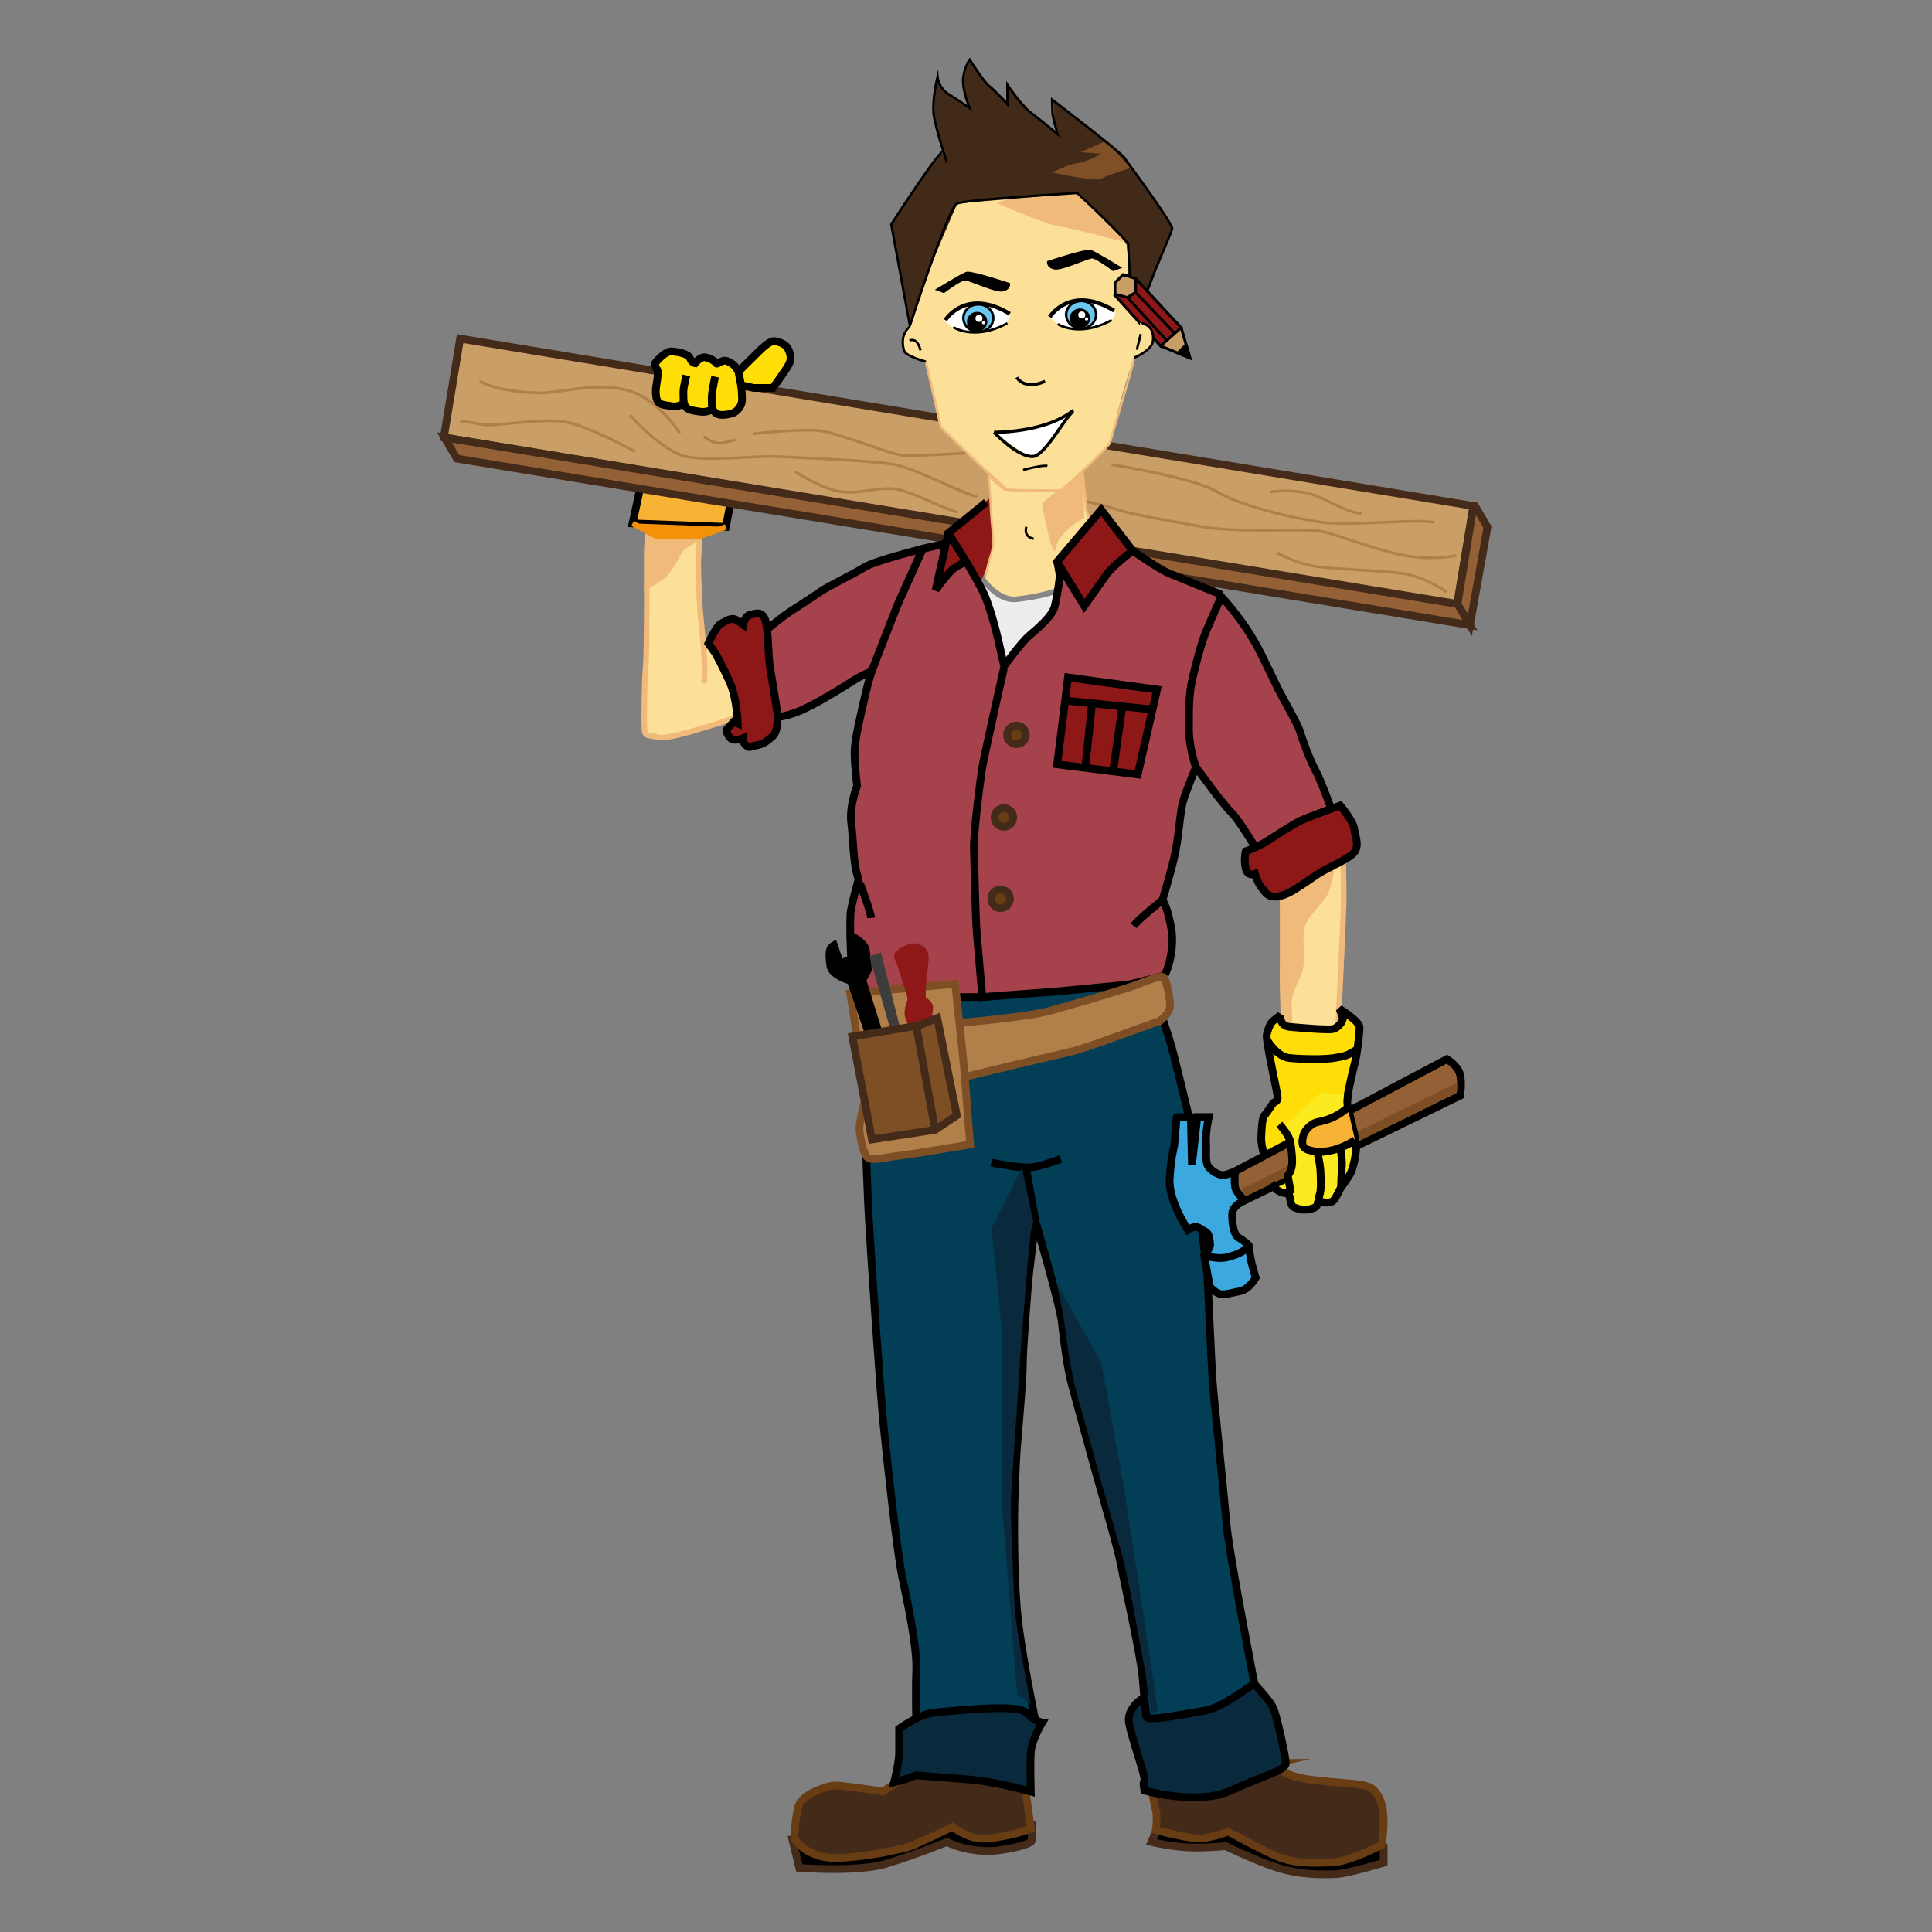 <?xml version="1.0" encoding="utf-8"?>
<!-- Generator: Adobe Illustrator 16.0.0, SVG Export Plug-In . SVG Version: 6.00 Build 0)  -->
<!DOCTYPE svg PUBLIC "-//W3C//DTD SVG 1.1//EN" "http://www.w3.org/Graphics/SVG/1.1/DTD/svg11.dtd">
<svg version="1.1" id="Calque_1" xmlns="http://www.w3.org/2000/svg" xmlns:xlink="http://www.w3.org/1999/xlink" x="0px" y="0px"
	 width="250px" height="250px" viewBox="0 0 250 250" enable-background="new 0 0 250 250" xml:space="preserve">
<rect x="0" y="0" width="250" height="250" fill="#808080" stroke="none"/>
<g>
	<g id="brett">
		<path fill="#FCE097" stroke="#EFBA7A" stroke-width="0.719" stroke-miterlimit="10" d="M96.139,92.545
			c0,0-9.455,3.256-10.855,2.885s-1.813,0-1.895-1.111c-0.082-1.115,0-6.291,0.164-8.131c0.164-1.842,0.164-12.637,0.123-13.832
			s0.371-6.881,0.371-6.881l6.758,0.453c0,0-0.453,5.975-0.453,7.006c0,1.029,0.164,5.645,0.33,7.004s0.371,3.955,0.371,3.955
			l2.266-1.277L96.139,92.545z"/>
		<path fill="none" stroke="#EFBA7A" stroke-width="0.719" stroke-miterlimit="10" d="M91.053,83.893c0,0,0.287,3.359,0,4.523"/>
		<path fill="#EFBA7A" stroke="#EFBA7A" stroke-width="0.719" stroke-miterlimit="10" d="M90.537,69.637
			c0,0-2.123,0.719-2.699,1.842c-0.578,1.125-1.4,2.566-2.184,3.143c-0.783,0.578-1.955,1.236-1.955,1.236l0.242-8.859l3.814-0.74
			l3.018,0.088L90.537,69.637z"/>
		<polygon fill="#F9B334" stroke="#000000" stroke-miterlimit="10" points="82.732,63.652 81.854,67.723 93.924,68.178 
			94.666,64.395 82.867,63.174 		"/>
		
			<rect x="57.688" y="54.56" transform="matrix(-0.987 -0.163 0.163 -0.987 236.583 141.511)" fill="#CA9E67" stroke="#442A19" stroke-miterlimit="10" width="132.834" height="12.955"/>
		<polyline fill="#946137" stroke="#442A19" stroke-miterlimit="10" points="190.582,65.982 188.602,78.154 57.52,56.617 
			59.121,59.348 190.205,80.885 188.602,78.154 190.205,80.885 192.48,68.211 190.879,65.48 		"/>
		<path fill="none" stroke="#B1804A" stroke-width="0.359" stroke-miterlimit="10" d="M81.5,53.689c0,0,4.199,4.771,7.316,5.396
			c3.119,0.627,8.727-0.135,11.795,0c3.068,0.139,12.309,0.516,15.135,1.033c2.828,0.518,9.367,4.051,10.691,4.105"/>
		<path fill="none" stroke="#B1804A" stroke-width="0.359" stroke-miterlimit="10" d="M87.969,56.059c0,0-2.936-4.719-7.121-5.643
			s-8.318,0.469-11.088,0.424c-2.775-0.041-6.361-0.586-7.666-1.564"/>
		<path fill="#CA9E67" stroke="#B1804A" stroke-width="0.359" stroke-miterlimit="10" d="M82.205,58.463
			c0,0-6.359-3.551-9.457-3.922c-3.1-0.375-8.916,0.68-10.328,0.398c-1.414-0.283-2.883-0.48-2.883-0.48"/>
		<path fill="#CA9E67" stroke="#B1804A" stroke-width="0.359" stroke-miterlimit="10" d="M97.48,56.143
			c0,0,6.523-0.779,9.025-0.344s8.852,3.055,10.459,3.158c1.609,0.104,10.799-0.494,10.799-0.494"/>
		<path fill="#CA9E67" stroke="#B1804A" stroke-width="0.359" stroke-miterlimit="10" d="M91.053,56.461
			c0,0,1.318,1.125,2.459,0.857c1.143-0.27,1.633-0.408,1.633-0.408"/>
		<path fill="#CA9E67" stroke="#B1804A" stroke-width="0.359" stroke-miterlimit="10" d="M143.852,60.119
			c0,0,10.764,1.73,13.645,3.516s9.895,3.471,13.645,3.959c3.75,0.49,11.959-0.488,14.406,0"/>
		<path fill="#CA9E67" stroke="#B1804A" stroke-width="0.359" stroke-miterlimit="10" d="M188.428,71.889c0,0-2.881,0.652-6.578,0
			c-3.695-0.652-8.697-2.688-10.871-3.137c-2.176-0.451-10.547,0.299-15.713-0.646c-5.162-0.943-8.803-1.549-10.625-2.145
			s-5.756-1.465-5.756-1.465"/>
		<path fill="#CA9E67" stroke="#B1804A" stroke-width="0.359" stroke-miterlimit="10" d="M165.217,71.508
			c0,0,2.281,1.359,5.107,1.795c2.828,0.436,9.461,0.488,11.906,1.033c2.445,0.543,5,2.283,5,2.283"/>
		<path fill="#CA9E67" stroke="#B1804A" stroke-width="0.359" stroke-miterlimit="10" d="M164.346,63.635
			c0,0,3.1-0.385,5.271,0.293c2.176,0.676,4.73,2.471,6.605,2.525"/>
		<path fill="#CA9E67" stroke="#B1804A" stroke-width="0.359" stroke-miterlimit="10" d="M102.918,61.037
			c0,0,3.424,2.277,5.979,2.598c2.555,0.318,5.219-0.775,7.395-0.283c2.174,0.492,6.686,2.875,7.611,2.906"/>
		<polyline fill="#F39208" stroke="#F39208" stroke-width="0.719" stroke-miterlimit="10" points="81.854,67.723 84.875,69.346 
			90.402,69.447 93.924,68.178 		"/>
	</g>
	<g id="kopf_2_">
		<g>
			<polyline fill="#FCE097" points="127.234,75.672 128.529,70.338 127.988,61.625 129.945,63.352 137.215,63.475 140.1,61.32 
				140.58,66.094 141.898,69.748 143.473,71.373 			"/>
			<polygon fill="#EFBA7A" points="143.361,71.479 141.766,69.832 140.428,66.107 139.975,61.604 137.264,63.627 129.887,63.502 
				128.107,61.936 128.676,70.393 127.357,75.76 127.109,75.584 128.381,70.283 127.869,61.316 130.004,63.201 137.166,63.32 
				140.225,61.037 140.729,66.059 142.029,69.666 143.582,71.266 			"/>
		</g>
		<g>
			<polyline fill="#FCE097" points="127.234,75.672 128.529,70.338 127.988,61.625 129.945,63.352 137.215,63.475 140.1,61.32 
				140.58,66.094 141.898,69.748 143.473,71.373 			"/>
			<polygon fill="#EFBA7A" points="143.361,71.479 141.766,69.832 140.428,66.107 139.975,61.604 137.264,63.627 129.887,63.502 
				128.107,61.936 128.676,70.393 127.357,75.76 127.109,75.584 128.381,70.283 127.869,61.316 130.004,63.201 137.166,63.32 
				140.225,61.037 140.729,66.059 142.029,69.666 143.582,71.266 			"/>
		</g>
		<path fill="#FCE097" d="M117.785,42.027c0,0,2.82-8.529,3.023-9.34c0.201-0.813,2.797-7.244,2.797-7.244l15.783-0.473l6.354,6.701
			l1.217,9.68l0.857,0.475c0,0,2.512,1.809,1.105,3.045c-3.383,2.979-1.412-0.441-2.166,1.422
			c-1.475,3.654-3.113,11.002-3.113,11.002l-4.266,4.363l-1.918,1.693l-7.152-0.137l-8.566-7.947l-1.926-8.465
			c0,0-1.727-0.307-2.336-0.916s-0.508-2.438-0.508-2.438L117.785,42.027z"/>
		<path fill="#EFBA7A" d="M136.646,70.865c-0.406,2.234-1.828-5.686-1.828-5.686l5.303-4.52l0.182,6.346
			C140.303,67.008,137.055,68.631,136.646,70.865"/>
		<path fill="#EFBA7A" d="M132.451,25.24l6.904-0.201l6.385,6.361c0,0-6.184-1.691-8.619-2.098
			c-2.438-0.406-8.123-3.047-8.123-3.047l2.438-0.813"/>
		<path fill="#FFFFFF" d="M134.979,55.025c0,0,2.887-1.016,3.699-1.828s-0.949,1.539-2.211,3.25
			c-1.896,2.572-3.316,2.639-3.316,2.639l-4.332-2.91L134.979,55.025z"/>
		<path fill="#FFFFFF" d="M144.318,40.404c0,0-2.846-1.74-4.197-1.559c-2.504,0.34-4.287,2.168-4.287,2.168s1.445,1.895,4.152,1.691
			C144.393,42.375,144.318,40.404,144.318,40.404z"/>
		<ellipse fill="#6BC7F1" cx="139.896" cy="40.606" rx="2.133" ry="1.726"/>
		<path fill="#422A19" d="M117.852,41.623l-2.527-12.59c0,0,5.912-8.867,6.521-9.072c0.609-0.203-0.135-1.76-0.135-1.76
			s-0.949-2.91-0.949-3.723s0.475-4.061,0.475-4.061l1.691,2.029l2.775,1.896c0,0-1.037-2.775-1.037-3.588s0.768-2.844,0.768-2.844
			l2.166,2.641l2.641,2.572l0.135-1.895l2.775,2.979l3.992,3.586l-0.744-2.436l-0.066-2.371l4.535,3.656l4.67,3.588l6.162,9.072
			l-4.469,12.047c0,0-1.445-4.398-1.242-6.023s0-3.656,0-3.656l-6.281-6.492l-0.533-0.141l-15.422,0.541l-3.395,7.988
			L117.852,41.623z"/>
		<path fill="#7F4F25" d="M143.078,18.27l-3.25,1.42l2.641,0.205c0,0-1.625,1.016-3.047,1.219c-1.422,0.201-3.248,1.217-3.248,1.217
			s5.686,1.219,6.295,0.813s3.859-1.422,3.859-1.422L143.078,18.27z"/>
		<path fill="#FFFFFF" d="M130.68,40.811c0,0-2.848-1.74-4.197-1.557c-2.506,0.338-4.289,2.166-4.289,2.166s1.445,1.895,4.152,1.691
			C130.752,42.781,130.68,40.811,130.68,40.811z"/>
		<ellipse fill="#6BC7F1" cx="126.596" cy="41.115" rx="2.131" ry="1.727"/>
		<path fill="#FCE097" d="M117.785,42.027c0,0,2.82-8.529,3.023-9.34c0.201-0.813,2.797-7.244,2.797-7.244l15.783-0.473l6.354,6.701
			l1.217,9.68l0.857,0.475c0,0,2.512,1.809,1.105,3.045c-3.383,2.979-1.412-0.441-2.166,1.422
			c-1.475,3.654-3.113,11.002-3.113,11.002l-4.266,4.363l-1.918,1.693l-7.152-0.137l-8.566-7.947l-1.926-8.465
			c0,0-1.727-0.307-2.336-0.916s-0.508-2.438-0.508-2.438L117.785,42.027z"/>
		<path fill="#EFBA7A" d="M132.451,25.24l6.904-0.201l6.385,6.361c0,0-6.184-1.691-8.619-2.098
			c-2.438-0.406-8.123-3.047-8.123-3.047l2.438-0.813"/>
		<path fill="#FFFFFF" d="M134.979,55.025c0,0,2.887-1.016,3.699-1.828s-0.949,1.539-2.211,3.25
			c-1.896,2.572-3.316,2.639-3.316,2.639l-4.332-2.91L134.979,55.025z"/>
		<path fill="#FFFFFF" d="M144.318,40.404c0,0-2.846-1.74-4.197-1.559c-2.504,0.34-4.287,2.168-4.287,2.168s1.445,1.895,4.152,1.691
			C144.393,42.375,144.318,40.404,144.318,40.404z"/>
		<ellipse fill="#6BC7F1" cx="139.896" cy="40.606" rx="2.133" ry="1.726"/>
		<path fill="#422A19" d="M117.852,41.623l-2.527-12.59c0,0,5.912-8.867,6.521-9.072c0.609-0.203-0.135-1.76-0.135-1.76
			s-0.949-2.91-0.949-3.723s0.475-4.061,0.475-4.061l1.691,2.029l2.775,1.896c0,0-1.037-2.775-1.037-3.588s0.768-2.844,0.768-2.844
			l2.166,2.641l2.641,2.572l0.135-1.895l2.775,2.979l3.992,3.586l-0.744-2.436l-0.066-2.371l4.535,3.656l4.67,3.588l6.162,9.072
			l-4.469,12.047c0,0-1.445-4.398-1.242-6.023s0-3.656,0-3.656l-6.281-6.492l-0.533-0.141l-15.299,1.285l-3.248,7.582
			L117.852,41.623z"/>
		<path fill="#7F4F25" d="M143.078,18.27l-3.25,1.42l2.641,0.205c0,0-1.625,1.016-3.047,1.219c-1.422,0.201-3.248,1.217-3.248,1.217
			s5.686,1.219,6.295,0.813s3.859-1.422,3.859-1.422L143.078,18.27z"/>
		<path fill="#FFFFFF" d="M130.68,40.811c0,0-2.848-1.74-4.197-1.557c-2.506,0.338-4.289,2.166-4.289,2.166s1.445,1.895,4.152,1.691
			C130.752,42.781,130.68,40.811,130.68,40.811z"/>
		<ellipse fill="#6BC7F1" cx="126.596" cy="41.115" rx="2.131" ry="1.727"/>
		<path fill="#EFBA7A" d="M134.863,63.635c-2.174,0-4.191-0.025-4.512-0.113c-0.553-0.148-7.359-6.813-8.719-8.146l-0.031-0.031
			l-1.936-8.508l0.297-0.07l1.914,8.424c3.215,3.152,8.119,7.871,8.559,8.039c0.139,0.039,1.068,0.125,6.586,0.094
			c0.074,0,0.131,0,0.164,0c0.217-0.129,1.486-1.254,3.234-2.922c1.998-1.902,2.988-2.957,3.074-3.139
			c0.035-0.201,0.402-1.447,1.037-3.598c0.828-2.795,2.08-7.02,2.074-7.352c0,0,0,0.012,0.006,0.027l0.289-0.096
			c0.061,0.184-0.365,1.727-2.076,7.506c-0.52,1.758-1.012,3.418-1.029,3.563c-0.029,0.223-1.1,1.342-3.188,3.33
			c-0.787,0.75-1.586,1.492-2.189,2.033c-1.055,0.951-1.127,0.951-1.203,0.951c-0.023,0-0.088,0-0.193,0
			C136.324,63.631,135.584,63.635,134.863,63.635z"/>
		<path d="M132.422,60.961l-0.08-0.295c0.451-0.121,2.717-0.713,3.246-0.502l-0.115,0.283
			C135.137,60.313,133.424,60.691,132.422,60.961z"/>
		<path d="M128.74,56.143c-0.063,0-0.102,0-0.117,0l0.006-0.406c0.066,0.002,6.57,0.066,10.125-2.799l0.254,0.316
			C135.563,56.029,129.676,56.143,128.74,56.143z"/>
		<path d="M133.516,59.277c-1.973,0-4.895-3.049-5.037-3.199l0.295-0.279c1.041,1.096,4.027,3.754,5.326,2.916
			c0.928-0.602,2.033-2.195,2.922-3.477c0.891-1.279,1.412-2.014,1.811-2.162l0.145,0.379c-0.301,0.113-0.973,1.08-1.621,2.016
			c-0.957,1.379-2.039,2.939-3.035,3.584C134.082,59.209,133.809,59.277,133.516,59.277z"/>
		<path d="M133.447,49.975c-1.479,0-2.049-1.033-2.057-1.049l0.359-0.189c0.033,0.064,0.873,1.539,3.395,0.418l0.164,0.371
			C134.57,49.854,133.955,49.975,133.447,49.975z"/>
		<path d="M122.547,41.555l-0.432-0.27c0.027-0.045,0.717-1.137,2.139-1.797c1.307-0.604,3.502-0.939,6.535,0.902l-0.264,0.434
			c-2.271-1.379-4.301-1.676-6.035-0.885C123.195,40.529,122.553,41.543,122.547,41.555z"/>
		<path d="M126.123,43.174c-1.758,0-2.793-0.666-2.861-0.713l0.17-0.254c0.027,0.018,2.721,1.744,6.848-0.514l0.146,0.266
			C128.727,42.889,127.271,43.174,126.123,43.174z"/>
		<path d="M136.051,41.148l-0.432-0.268c0.027-0.047,0.717-1.141,2.139-1.799c1.309-0.604,3.502-0.939,6.535,0.902l-0.264,0.434
			c-2.271-1.379-4.301-1.678-6.035-0.885C136.699,40.125,136.057,41.137,136.051,41.148z"/>
		<path d="M139.627,42.768c-1.758,0-2.791-0.666-2.861-0.715l0.168-0.252c0.027,0.018,2.725,1.744,6.85-0.516l0.146,0.268
			C142.23,42.482,140.775,42.768,139.627,42.768z"/>
		<g>
			<path d="M130.555,36.75c0,0-4.875-1.625-5.482-1.424c-0.611,0.205-3.758,2.133-3.758,2.133l0.813,0.305
				c0,0,2.133-1.625,2.742-1.625s3.959,1.625,4.873,1.422S130.555,36.75,130.555,36.75z"/>
			<path d="M122.152,37.936l-1.182-0.441l0.266-0.164c0.129-0.08,3.168-1.941,3.787-2.148c0.051-0.016,0.117-0.025,0.197-0.025
				c1.029,0,5.205,1.389,5.383,1.447l0.086,0.029l0.016,0.092c0.002,0.006,0.113,0.754-0.93,0.986
				c-0.063,0.014-0.137,0.021-0.219,0.021l0,0c-0.676,0-1.945-0.482-3.066-0.906c-0.691-0.264-1.41-0.535-1.621-0.535
				c-0.408,0-1.84,0.979-2.65,1.594L122.152,37.936z M121.66,37.426l0.443,0.166c0.412-0.311,2.166-1.604,2.766-1.604
				c0.254,0,0.822,0.209,1.73,0.553c1.041,0.395,2.338,0.885,2.957,0.885l0,0c0.061,0,0.111-0.004,0.152-0.014
				c0.564-0.125,0.676-0.41,0.693-0.553c-0.662-0.219-4.287-1.396-5.18-1.396c-0.068,0-0.094,0.006-0.102,0.01
				C124.688,35.617,122.801,36.732,121.66,37.426z"/>
		</g>
		<g>
			<path d="M135.635,33.906c0,0,4.873-1.625,5.484-1.422c0.607,0.203,3.758,2.133,3.758,2.133l-0.814,0.305
				c0,0-2.131-1.625-2.74-1.625s-3.961,1.625-4.873,1.42C135.533,34.516,135.635,33.906,135.635,33.906z"/>
			<path d="M144.037,35.094l-0.066-0.051c-0.811-0.617-2.244-1.596-2.648-1.596c-0.211,0-0.93,0.273-1.623,0.537
				c-1.119,0.424-2.391,0.904-3.066,0.904c-0.082,0-0.154-0.008-0.219-0.021c-1.043-0.23-0.93-0.979-0.928-0.986l0.014-0.09
				l0.088-0.029c0.176-0.061,4.352-1.447,5.379-1.447c0.084,0,0.148,0.008,0.199,0.025c0.619,0.205,3.66,2.068,3.789,2.146
				l0.266,0.164L144.037,35.094z M141.322,33.143c0.598,0,2.354,1.295,2.766,1.607l0.441-0.166
				c-1.141-0.693-3.025-1.811-3.459-1.955c-0.006-0.002-0.033-0.01-0.104-0.01c-0.893,0-4.521,1.18-5.18,1.396
				c0.016,0.146,0.125,0.428,0.693,0.553c0.041,0.012,0.094,0.016,0.152,0.016c0.621,0,1.918-0.492,2.959-0.887
				C140.498,33.355,141.066,33.143,141.322,33.143z"/>
		</g>
		<path d="M147.568,42.098c-1.385-0.693-1.732-10.33-1.732-10.426c-0.09-0.475-4.016-4.248-6.502-6.545
			c-4.955,0.293-14.459,0.947-15.398,1.338c-0.211,0.088-0.965,1.037-3.418,7.953c-1.355,3.816-2.576,7.619-2.59,7.656l-0.289-0.092
			c0.012-0.037,1.236-3.846,2.592-7.666c2.762-7.789,3.361-8.037,3.586-8.133c1.23-0.51,14.979-1.33,15.564-1.365l0.063-0.004
			l0.049,0.045c0.016,0.014,1.67,1.543,3.303,3.125c3.346,3.242,3.346,3.543,3.346,3.688c0,0.256,0.102,2.658,0.365,5.129
			c0.453,4.221,0.988,4.92,1.197,5.023L147.568,42.098z"/>
		<rect x="147.207" y="43.113" transform="matrix(-0.97 -0.242 0.242 -0.97 279.611 122.74)" width="0.306" height="2.092"/>
		<path d="M119.775,46.947c-0.455-0.121-2.727-0.768-2.949-1.523c-0.654-2.223,0.832-3.307,0.848-3.316l0.176,0.248l-0.088-0.125
			l0.088,0.125c-0.055,0.039-1.322,0.975-0.732,2.98c0.137,0.461,1.75,1.053,2.736,1.318L119.775,46.947z"/>
		<path d="M118.969,45.373c-0.164-0.643-0.412-1.051-0.717-1.18c-0.252-0.109-0.467,0.008-0.477,0.014l-0.152-0.266
			c0.016-0.008,0.348-0.195,0.742-0.031c0.402,0.168,0.705,0.635,0.898,1.387L118.969,45.373z"/>
		<path d="M117.611,42.258L115.164,29l0.033-0.051c0.014-0.021,1.547-2.393,3.127-4.723c3.25-4.789,3.523-4.746,3.689-4.721
			c0.076,0.01,0.135,0.064,0.158,0.143l-0.291,0.084c0.004,0.02,0.021,0.047,0.055,0.063c0.033,0.018,0.063,0.012,0.07,0.008
			c-0.514,0.195-4.258,5.762-6.52,9.262l2.426,13.141L117.611,42.258z"/>
		<path d="M147.35,41.635c-0.141-1.746,1.807-6.328,3.094-9.357c0.555-1.305,1.08-2.535,1.08-2.738
			c-0.02-0.576-4.547-6.857-6.266-9.148c-0.459-0.611-5.924-4.865-8.963-7.193c0.006,0.494,0.025,1.438,0.096,1.793
			c0.1,0.496,0.602,2.307,0.607,2.324l0.129,0.471l-0.373-0.313c-0.025-0.021-2.445-2.037-3.547-2.838
			c-0.875-0.635-2.145-2.383-2.703-3.184v2.443l-0.266-0.297c-0.016-0.02-1.721-1.918-2.307-2.309
			c-0.541-0.363-2.012-2.613-2.455-3.303c-0.164,0.275-0.459,0.875-0.66,1.885c-0.293,1.459,0.793,4.049,0.803,4.074l0.209,0.496
			l-0.438-0.313c-0.016-0.012-1.434-1.021-2.734-1.822c-0.783-0.482-1.156-1.162-1.336-1.668c-0.193,0.969-0.502,2.799-0.361,4.061
			c0.199,1.789,1.705,6.219,1.719,6.264l-0.287,0.098c-0.064-0.184-1.531-4.506-1.734-6.328c-0.203-1.834,0.482-4.703,0.512-4.826
			l0.229-0.951l0.07,0.977c0,0.014,0.115,1.357,1.35,2.117c0.883,0.541,1.816,1.18,2.336,1.541c-0.309-0.84-0.869-2.607-0.635-3.779
			c0.307-1.543,0.822-2.172,0.844-2.199l0.135-0.16l0.111,0.178c0.531,0.838,2.016,3.088,2.494,3.406s1.586,1.506,2.098,2.066
			v-2.646l0.279,0.42c0.018,0.025,1.826,2.727,2.908,3.514c0.846,0.615,2.461,1.939,3.189,2.541
			c-0.158-0.578-0.414-1.527-0.484-1.879c-0.104-0.518-0.104-2.096-0.104-2.162V12.58l0.244,0.188
			c0.354,0.27,8.654,6.621,9.27,7.441c0.063,0.084,6.324,8.5,6.324,9.33c0,0.252-0.357,1.105-1.102,2.857
			c-1.275,3.002-3.205,7.543-3.072,9.213L147.35,41.635z"/>
		<path d="M126.596,43.096c-1.148,0-2.082-0.865-2.082-1.93s0.934-1.93,2.082-1.93c1.146,0,2.08,0.865,2.08,1.93
			S127.742,43.096,126.596,43.096z M126.596,39.541c-0.98,0-1.777,0.729-1.777,1.625c0,0.895,0.797,1.623,1.777,1.623
			c0.979,0,1.775-0.729,1.775-1.623C128.371,40.27,127.574,39.541,126.596,39.541z"/>
		<g>
			<ellipse cx="126.443" cy="41.623" rx="1.168" ry="1.117"/>
			<path d="M126.443,42.891c-0.729,0-1.32-0.566-1.32-1.268s0.592-1.27,1.32-1.27c0.727,0,1.32,0.568,1.32,1.27
				S127.17,42.891,126.443,42.891z M126.443,40.658c-0.561,0-1.016,0.434-1.016,0.965s0.455,0.965,1.016,0.965
				c0.559,0,1.014-0.434,1.014-0.965S127.004,40.658,126.443,40.658z"/>
		</g>
		<circle fill="#FFFFFF" cx="126.68" cy="41.199" r="0.457"/>
		<path d="M139.896,42.654c-1.148,0-2.082-0.865-2.082-1.928c0-1.064,0.934-1.93,2.082-1.93c1.146,0,2.082,0.865,2.082,1.93
			C141.979,41.789,141.043,42.654,139.896,42.654z M139.896,39.102c-0.979,0-1.777,0.729-1.777,1.625s0.799,1.623,1.777,1.623
			c0.98,0,1.777-0.727,1.777-1.623S140.877,39.102,139.896,39.102z"/>
		<g>
			<ellipse cx="139.744" cy="41.183" rx="1.168" ry="1.116"/>
			<path d="M139.744,42.451c-0.729,0-1.32-0.568-1.32-1.27c0-0.699,0.592-1.268,1.32-1.268c0.727,0,1.32,0.568,1.32,1.268
				C141.064,41.883,140.473,42.451,139.744,42.451z M139.744,40.219c-0.561,0-1.016,0.432-1.016,0.963
				c0,0.533,0.455,0.965,1.016,0.965s1.016-0.432,1.016-0.965C140.76,40.65,140.305,40.219,139.744,40.219z"/>
		</g>
		<circle fill="#FFFFFF" cx="139.982" cy="40.76" r="0.457"/>
		<circle fill="#FFFFFF" cx="127.277" cy="41.749" r="0.216"/>
		<circle fill="#FFFFFF" cx="140.604" cy="41.267" r="0.216"/>
		<path d="M133.73,69.863c-0.479-0.09-0.814-0.301-0.996-0.623c-0.289-0.512-0.076-1.109-0.066-1.135l0.285,0.105l-0.143-0.053
			l0.143,0.053c0,0.004-0.174,0.494,0.047,0.881c0.137,0.24,0.4,0.4,0.789,0.473L133.73,69.863z"/>
		<path fill="#FCE097" d="M128.205,73.33c0,0,13.779-2.873,13.666-2.873c-0.109,0,1.143,6.76,1.143,6.76s-9.352,2.482-9.463,2.555
			c-0.109,0.074-6.959-2.826-6.959-2.826l1.613-3.469"/>
	</g>
	<g id="bleistift">
		<g>
			<polyline fill="#CA9E67" stroke="#000000" stroke-width="0.359" stroke-miterlimit="10" points="150.172,44.768 153.979,46.322 
				152.842,42.4 			"/>
			<path fill="none" stroke="#000000" stroke-width="0.359" stroke-miterlimit="10" d="M148.826,35.928"/>
			<polygon fill="#8D1817" stroke="#000000" stroke-width="0.359" stroke-miterlimit="10" points="146.949,36.055 152.842,42.4 
				150.172,44.768 144.281,38.225 			"/>
			<polygon stroke="#000000" stroke-width="0.359" stroke-miterlimit="10" points="152.43,45.689 153.482,44.609 153.979,46.322 
							"/>
			
				<line fill="none" stroke="#000000" stroke-width="0.359" stroke-miterlimit="10" x1="146.949" y1="37.828" x2="152.016" y2="43.133"/>
			
				<line fill="none" stroke="#000000" stroke-width="0.359" stroke-miterlimit="10" x1="145.887" y1="38.494" x2="150.973" y2="44.057"/>
			<polygon fill="#CA9E67" stroke="#000000" stroke-width="0.359" stroke-miterlimit="10" points="144.281,36.578 145.348,35.531 
				146.949,36.055 146.949,37.828 145.887,38.494 144.281,38.061 			"/>
		</g>
		<path fill="#FCE097" d="M147.521,41.75c0,0,0.961,0.379,1.232,0.549c0.273,0.172,0.506,1.35,0.506,1.35l-0.105,0.816l-1.633-2.063
			V41.75L147.521,41.75z"/>
		<path d="M146.813,46.434l-0.115-0.281c0.023-0.01,2.215-0.918,2.344-2.043c0.127-1.102-0.264-1.809-1.162-2.098
			c-0.064-0.021-0.186-0.061-0.168-0.191c0.018-0.133,0.125-0.137,0.285-0.145l0.039-0.004l0.002,0.072
			c1.254,0.439,1.404,1.545,1.309,2.4C149.195,45.447,146.91,46.395,146.813,46.434z"/>
	</g>
	<g id="schuhe_2_">
		<path stroke="#442A19" stroke-miterlimit="10" d="M178.426,238.141l0.617,0.742v2.166c0,0-4.572,1.375-6.082,1.457
			c-1.512,0.084-4.613,0.139-7.58-0.795c-2.967-0.936-6.783-2.828-6.783-2.828s-1.758,0.219-4.229,0.191
			c-2.473-0.027-5.383-0.713-5.383-0.713l1.152-2.609l10.051,0.137c0,0,11.344,3.365,11.426,3.262S178.426,238.141,178.426,238.141z
			"/>
		<path stroke="#442A19" stroke-miterlimit="10" d="M102.529,238.018l0.896,3.693c0,0,7.525,0.576,11.178-0.523
			c3.652-1.098,7.938-2.828,7.938-2.828s3.074,1.621,6.92,1.043c3.846-0.576,4.039-1.18,4.039-1.18v-2.115h-6.922l-4.779-0.686
			l-8.184,2.059l-8.102,0.109L102.529,238.018z"/>
		<path fill="#442A19" stroke="#683D14" stroke-miterlimit="10" d="M118.172,229.352l-3.955,2.48c0,0-5.549-0.887-6.428-0.779
			c-0.879,0.111-4.092,1.127-4.504,2.775c-0.41,1.646-0.492,4.094-0.492,4.094s1.564,2.607,5.492,2.498s8.596-1.182,9.529-1.512
			c0.934-0.328,5.465-2.525,5.465-2.525s1.867,1.566,3.928,1.539c2.059-0.029,4.916-0.852,5.162-0.936
			c0.248-0.082,1.018-0.355,1.018-0.355l-0.879-6.373l-13.184-1.566L118.172,229.352z"/>
		<path fill="#442A19" stroke="#683D14" stroke-miterlimit="10" d="M165.16,228.115c-0.055,0-0.246,1.648,5.029,2.252
			c5.271,0.604,6.863,0.273,7.824,1.539c0.963,1.262,1.07,2.717,1.018,4.42c-0.055,1.703-0.275,2.418-0.275,2.418
			s-4.092,2.168-6.371,2.252c-2.281,0.082-4.861,0.191-7.059-0.742c-2.197-0.932-6.344-3.24-6.398-3.24
			c-0.057,0-2.527,0.988-4.092,0.879c-1.566-0.111-5.275-1.072-5.275-1.072s0.248-1.676,0-2.58
			c-0.246-0.906-0.713-3.627-0.713-3.627l9.971-1.041L165.16,228.115z"/>
	</g>
	<g id="hose_1_">
		<path fill="#023E56" stroke="#000000" stroke-miterlimit="10" d="M112.018,147.439c0,0,0.189,6.684,0.488,11.539
			c0.299,4.857,1.357,20.873,1.879,25.99c0.521,5.121,1.736,16.146,2.375,19.166c0.641,3.021,1.916,8.926,1.803,11.945
			s0.008,7.221,0.008,7.221l0.668,1.049L134,222.775c0,0-2.029-9.713-2.424-14.703c-0.393-4.986-0.393-11.551-0.262-14.965
			c0.131-3.41,0.131-4.059,0.393-7.213c0.264-3.154,0.656-7.617,0.656-9.588c0-1.967,0.527-8.139,0.658-9.977
			c0.131-1.836,0.979-8.268,0.979-8.268s3.217,11.025,3.414,13.125c0.199,2.1,0.727,5.908,1.25,7.875
			c0.525,1.969,1.969,7.221,3.02,11.027s3.02,10.369,3.414,12.602c0.393,2.232,2.492,11.289,2.754,14.439
			c0.264,3.15,0.525,5.514,0.525,5.514l13.195-2.232l0.914-1.707c0,0-3.455-17.59-3.795-21.658
			c-0.338-4.068-1.637-16.275-1.775-18.246c-0.137-1.969-0.695-14.121-0.695-14.121l-2.031-15.924c0,0,0.15-2.23-0.338-4.207
			c-0.484-1.975-2.029-8.516-2.506-9.971c-0.475-1.455-1.918-5.881-1.918-5.881l-1.969-4.5l-24.027,0.918l-7.725,18.23
			L112.018,147.439z"/>
		<path fill="none" stroke="#000000" stroke-miterlimit="10" d="M128.271,150.447c0,0,3.568,0.711,5.01,0.617
			c1.445-0.092,3.971-1.102,3.971-1.102"/>
		<path fill="none" stroke="#442A19" stroke-miterlimit="10" d="M132.762,151.074"/>
		<line fill="none" stroke="#000000" stroke-miterlimit="10" x1="132.762" y1="151.074" x2="134" y2="158.063"/>
	</g>
	<g id="stülpen_x23_">
		<path fill="#082A3C" stroke="#000000" stroke-miterlimit="10" d="M148.074,219.627c0,0-2.303,1.311-1.984,3.279
			c0.32,1.969,2.207,7.088,1.984,7.482c-0.221,0.393,0.02,1.311,0.02,1.311s6.848,1.971,11.18,0
			c4.332-1.967,7.125-2.625,7.105-3.543c-0.018-0.92-1.098-5.775-1.541-6.957c-0.445-1.182-2.477-3.139-2.512-3.314
			c-0.033-0.174-3.994,3.076-6.514,3.5c-2.518,0.428-7.42,1.416-7.49,0.725C148.25,221.422,148.074,219.627,148.074,219.627z"/>
		<path fill="#082A3C" stroke="#000000" stroke-miterlimit="10" d="M115.693,230.648c0,0,0.656-2.492,0.656-3.936
			c0-1.445,0-3.02,0-3.02s2.754-1.969,4.66-2.1c1.902-0.131,10.514-1.182,11.752,0s2.096,1.313,2.096,1.313s-1.379,2.23-1.477,3.936
			c-0.098,1.709,0,4.99,0,4.99s-4.561-1.313-8.105-1.576c-3.545-0.262-6.713-0.523-6.713-0.523
			C117.27,230.256,115.693,230.648,115.693,230.648z"/>
		<path fill="#082A3C" d="M132.225,151.074l-3.953,7.924c0,0,1.469,12.271,1.369,15.275c-0.098,3.002,0,20.188,0,20.188
			l1.986,24.834l1.752,1.293c0,0-1.799-9.387-2.004-11.791c-0.203-2.406-0.652-12.883-0.551-15.045
			c0.102-2.16,1.162-16.877,1.162-17.654c0-0.773,0.979-12.393,0.979-12.393l0.414-4.24l0.32-1.402L132.225,151.074z"/>
		<path fill="#082A3C" d="M136.758,166.109l5.748,10.193l2.977,16.391c0,0,4.361,28.578,4.361,28.701s-0.855,0.164-0.855,0.287
			c0,0.121-0.775-5.221-0.775-5.221l-2.152-11.66l-0.781-3.303l-2.691-9.377l-3.59-13.088l-0.611-3.098l-0.732-5.34L136.758,166.109
			z"/>
	</g>
	<g id="haut">
		<path fill="#FCE097" stroke="#EFBA7A" stroke-width="0.719" stroke-miterlimit="10" d="M165.961,114.385
			c0,0,0.041,10.137,0,11.578c-0.041,1.443,0.207,8.158,0.207,8.158h6.922c0,0,0.74-15,0.783-17.102
			c0.041-2.1-0.084-7.332-0.248-7.869c-0.164-0.535-6.057,4.367-6.057,4.367L165.961,114.385z"/>
		<path fill="none" stroke="#EFBA7A" stroke-width="0.719" stroke-miterlimit="10" d="M91.053,88.416"/>
		<path fill="none" stroke="#EFBA7A" stroke-width="0.719" stroke-miterlimit="10" d="M91.053,83.893"/>
		<path fill="#EFBA7A" stroke="#EFBA7A" stroke-width="0.719" stroke-miterlimit="10" d="M165.961,114.631l5.191-3.213
			c0,0,1.594-0.373,1.457-0.414s-0.426,3.461-1.291,4.822c-0.865,1.359-2.896,2.842-2.994,4.902
			c-0.098,2.059,0.398,3.955-0.428,5.645c-0.824,1.689-1.111,2.473-1.111,3.422c0,0.945,0.125,3.838,0.125,3.838h-0.76"/>
	</g>
	<g id="shirt">
		<path fill="#EEEDED" stroke="#878787" stroke-width="0.719" stroke-miterlimit="10" d="M126.018,75.26l1.092-0.383
			c0,0,1.982,2.938,4.416,2.666s4.715-0.797,5.586-1.324c0.869-0.525,1.773,4.693,1.773,4.693s-5.51,5.98-5.6,6.199
			c-0.09,0.217-5.088,1.305-5.088,1.305l-3.381-7.938L126.018,75.26z"/>
		<path fill="#8D1817" d="M126.691,75.584c0,0,0.891-1.488,1.055-2.654c0.057-0.4,0.691-1.867,0.635-2.646
			c-0.152-2.219-0.25-3.242-0.293-4.023c-0.096-1.656-0.084-1.764-0.084-1.764l-0.123,0.107l-5.176,4.383L126.691,75.584z"/>
	</g>
	<g id="handschuhe">
		<path fill="#FFDE08" stroke="#000000" stroke-linecap="square" stroke-linejoin="bevel" stroke-miterlimit="10" d="
			M163.596,149.563c-0.227-0.85-0.424-1.703-0.391-2.383c0.053-1.195,0.107-2.557,0.434-2.883s0.979-1.412,1.141-1.574
			c0.164-0.164,0.6-0.164,0.545-0.762c-0.055-0.6-0.652-3.262-0.924-4.73c-0.271-1.467-0.545-2.936-0.488-3.316
			c0.053-0.379,0.379-1.303,0.596-1.576c0.219-0.271,1.143-0.941,1.143-0.941s-0.109,1.377,1.25,1.484
			c1.359,0.109,4.947,0.436,5.6,0.273c0.652-0.164,1.195-0.924,1.25-1.252c0.055-0.326-0.434-1.357-0.434-1.357
			s2.607,1.576,2.607,2.391c0,0.816-0.326,3.535-0.598,4.566c-0.203,0.773-0.713,2.805-0.91,4.205"/>
		<path fill="none" stroke="#000000" stroke-miterlimit="10" d="M163.949,134.576c0,0,1.268,2.166,2.896,2.33
			c1.631,0.162,4.459,0.215,5.764,0c1.305-0.219,1.645-0.303,2.336-0.709c0.693-0.404,0.693-0.404,0.693-0.404"/>
		<path fill="#FFDE08" stroke="#000000" stroke-miterlimit="10" d="M84.76,47.004c0,0,1.252-1.656,2.266-1.529
			c1.016,0.125,2.029,0.328,2.266,0.904c0.236,0.574,0.643,0.625,0.643,0.625s0.676-0.869,1.318-0.766
			c0.643,0.105,1.285,0.514,1.42,0.766s0.744-0.523,1.387-0.287s1.486,0.811,1.691,2.027c0.201,1.217,0.336,2.807,0.234,3.314
			c-0.1,0.508-0.574,1.25-1.318,1.453c-0.742,0.203-1.588,0.27-1.961,0c-0.371-0.271-0.539-0.574-0.539-0.574
			s-0.576,0.473-1.557,0.338s-1.588-0.236-1.859-0.609c-0.271-0.371-0.305-0.541-0.305-0.541s-0.541,0.609-1.486,0.441
			c-0.947-0.17-1.859-0.104-2.027-1.117c-0.172-1.016,0-1.521,0.1-2.23c0.102-0.711,0.135-1.32-0.033-1.455
			C84.828,47.629,84.76,47.004,84.76,47.004z"/>
		<path fill="#FFDE08" stroke="#000000" stroke-miterlimit="10" d="M95.551,48.082c0,0,2.672-2.65,2.855-2.82
			c0.182-0.17,1.162-1.115,1.705-1.115c0.539,0,1.588,0.338,1.893,1.047c0.305,0.711,0.473,1.285,0,2.096
			c-0.473,0.813-1.994,2.908-1.994,2.908h-2.504l-1.604-0.35L95.551,48.082z"/>
		<path fill="none" stroke="#000000" stroke-miterlimit="10" d="M88.496,52.252c0,0-0.154-1.412,0-2.189
			c0.152-0.777,0.32-1.482,0.32-1.482"/>
		<path fill="none" stroke="#000000" stroke-miterlimit="10" d="M92.166,52.938c0,0-0.17-1.184,0-2.232
			c0.168-1.049,0.371-1.961,0.371-1.961"/>
	</g>
	<g id="hammer">
		<path fill="#3BA9E0" stroke="#000000" stroke-miterlimit="10" d="M161.072,155.334c0,0-1.604,0.592-1.631,1.754
			c-0.027,1.164,0.191,2.715,0.814,3.049c0.625,0.33,1.316,0.996,1.316,0.996s0.195,1.549,0.389,2.324
			c0.193,0.777,0.525,1.883,0.525,1.883s-0.857,1.523-2.049,1.746s-2.021,0.527-2.629,0.332c-0.611-0.193-1.248-0.887-1.248-0.887
			l-0.748-4.07c0,0,0.832-0.969,0.777-1.412c-0.057-0.441-0.029-1.383-0.584-1.662c-0.553-0.275-0.887-0.691-1.412-0.607
			c-0.523,0.082-0.885,0.359-0.885,0.359s-2.52-3.738-2.355-6.59c0.166-2.852,0.582-4.207,0.582-4.207s0.334-3.711,0.305-3.768
			c-0.025-0.055,1.857,0,1.857,0l0.139,6.174l0.691-6.199h1.494c0,0-0.441,1.938-0.359,3.209c0.084,1.273-0.166,2.494,0.277,3.158
			s1.439,1.207,2.049,1.129s1.531-0.535,1.531-0.535"/>
		<path fill="#946137" stroke="#000000" stroke-miterlimit="10" d="M159.832,151.555l27.398-14.506c0,0,1.469,0.889,1.713,2.031
			c0.244,1.141,0,2.691,0,2.691l-27.871,13.563c0,0-1.076-0.898-1.24-1.686C159.67,152.859,159.832,151.555,159.832,151.555z"/>
		<path fill="none" stroke="#000000" stroke-miterlimit="10" d="M155.813,162.461c0,0,1.801,0.555,3.02,0.221
			c1.217-0.33,1.855-0.635,2.215-0.967c0.359-0.334,0.525-0.582,0.525-0.582"/>
		<path fill="#7E4F25" d="M160.631,153.848l27.885-13.76c0,0,0.084,0.941,0,1.219c-0.084,0.275-27.248,13.482-27.248,13.482
			s-0.359-0.33-0.471-0.523C160.688,154.07,160.631,153.848,160.631,153.848z"/>
	</g>
	<g id="Ebene_10_1_">
		<path fill="#FBEA1F" d="M174.416,141.707c0.039-0.264-0.055,1.514,0.307,2.842c0.359,1.328,0.748,3.344,0.627,4.574
			c-0.119,1.23-1.43,3.99-1.43,3.99l-0.656,1.025c0,0-0.607,1.262-0.957,1.365c-0.352,0.102-1.766-0.17-1.766-0.17
			s-0.367,1.031-0.979,1.117c-0.609,0.082-2.24-0.137-2.369-0.438c-0.131-0.301-0.402-1.551-0.402-1.551l-1.467-0.434l-0.309-0.287
			l2.025-0.957c0,0,0.215-1.293,0.162-2.18c-0.051-0.887-0.033-2.59-0.117-2.891s-1.023-1.949-1.023-1.949l4.846-4.367
			L174.416,141.707z"/>
	</g>
	<g id="handschuh2">
		<path fill="none" stroke="#000000" stroke-linecap="square" stroke-linejoin="bevel" stroke-miterlimit="10" d="M174.416,141.707
			c-0.066,0.467-0.096,0.865-0.068,1.123c0.109,1.033,1.195,4.402,1.141,5.654c-0.055,1.25-0.379,2.445-0.598,3.045
			c-0.217,0.596-1.357,2.119-1.357,2.119s-0.109,0.162-0.49,0.924s-0.543,0.924-1.088,1.033c-0.543,0.107-1.414-0.271-1.414-0.271
			s0.057,0.598-0.324,0.869s-1.467,0.434-2.012,0.271c-0.545-0.164-1.033-0.217-1.143-0.762c-0.107-0.543-0.271-1.25-0.271-1.25
			s-0.922-0.055-1.467-0.434c-0.174-0.123-0.336-0.301-0.486-0.527"/>
		<path fill="none" stroke="#000000" stroke-miterlimit="10" d="M165.551,145.488c0,0,1.336,1.447,1.447,2.42
			c0.113,0.973,0.289,2.107,0.172,2.932c-0.113,0.822-0.535,1.283-0.535,1.283l0.42,2.316"/>
		<path fill="none" stroke="#000000" stroke-miterlimit="10" d="M170.379,148.756c0,0,0.436,1.631,0.49,2.826
			c0.053,1.195,0.055,2.066,0,2.5c-0.055,0.436-0.328,1.252-0.328,1.252"/>
		<path fill="none" stroke="#000000" stroke-miterlimit="10" d="M173.424,148.484c0,0,0.273,1.467,0.217,2.283
			c-0.053,0.814-0.107,2.881-0.107,2.881"/>
		<path fill="#F9B334" stroke="#000000" stroke-miterlimit="10" d="M174.375,143.344c0,0-0.461,0.465-1.441,1.01
			c-0.979,0.543-1.846,0.707-2.555,0.869c-0.705,0.162-1.576,1.033-1.738,1.738c-0.164,0.707-0.328,1.576,0.707,1.85
			c1.031,0.271,1.631,0.381,3.152,0s2.848-1.266,2.848-1.266"/>
	</g>
	<g id="innen">
		<path fill="#A6424B" d="M146.57,71.262c0,0,3.795,2.494,4.234,2.701c0.439,0.211,5.242,2.174,5.242,2.174l1.992,1.08l-1.096,2.443
			l-2.111,12.396l-0.08,7.211l-1.236,3.154l-0.557,1.813l-0.479,3.506l-0.898,4.65l-1.152,4.074c0,0,1.117,2.885,1.184,4.023
			c0.066,1.141-0.752,5.391-0.752,5.391s-1.479,0.697-2.951,1.063c-1.471,0.365-9.797,1.244-11.549,1.377
			c-1.75,0.133-9.254,0.703-9.254,0.703h-15.656c0,0-0.916-0.539-1.047-1.691c-0.131-1.15-0.385-5.211-0.385-5.211
			s-0.135-3.383,0-3.969c0.131-0.586,0.547-2.396,0.645-2.779c0.1-0.383,0.459-1.25,0.459-1.25s-0.482-1.525-0.666-3.994
			c-0.188-2.465-0.438-4.752-0.438-4.752l0.508-2.5l0.381-1.197c0,0-0.26-2.4-0.291-3.156c-0.031-0.76,0.209-3.436,0.379-4.252
			c0.168-0.814,2.67-9.992,2.67-9.992l1.537-6.246l1.141-4.893l2.219-1.412l0.717-0.465l4.258-0.941c0,0,4.088,6.85,4.705,9.045
			c0.617,2.197,1.693,6.82,1.693,6.82s1.564-2.197,2.393-3.055c0.828-0.859,2.221-1.902,2.973-2.838s1.311-2.234,1.49-3.35
			c0.182-1.113,0.51-3.441,0.51-3.441l0,0l3.125-0.838l4.215-0.883"/>
		<path fill="none" stroke="#000000" stroke-miterlimit="10" d="M150.43,116.465c0,0-3.082,2.447-3.738,3.332"/>
		<path fill="none" stroke="#000000" stroke-miterlimit="10" d="M111.283,114.32c0,0,1.377,3.607,1.441,4.459"/>
	</g>
	<g id="hemd">
		<path fill="none" stroke="#000000" stroke-miterlimit="10" d="M127.621,64.982l-4.916,4.002c0,0,3.588,5.568,4.621,7.854
			c1.033,2.281,1.957,6.467,1.957,6.467l0.652,2.883c0,0,2.203-3.047,3.223-3.916c1.018-0.869,2.973-2.5,3.301-3.75
			c0.326-1.25,0.652-3.426,0.652-3.969s-0.381-2.174-0.381-2.174"/>
		<path fill="#8D1817" stroke="#000000" stroke-miterlimit="10" d="M136.797,72.678l5.695-6.717l4.078,5.301
			c0,0-2.502,1.877-3.373,3.072c-0.867,1.197-2.895,4.078-2.895,4.078L136.797,72.678z"/>
		<path fill="#8D1817" stroke="#000000" stroke-linecap="square" stroke-linejoin="bevel" stroke-miterlimit="10" d="
			M122.705,68.984l-1.631,7.363c0,0,1.576-2.229,2.338-2.773c0.76-0.543,1.588-0.908,1.588-0.908L122.705,68.984z"/>
		<path fill="none" stroke="#000000" stroke-miterlimit="10" d="M129.908,86.459c0,0-2.527,11.197-2.799,12.828
			c-0.273,1.629-1.143,8.588-1.088,10.49c0.055,1.904,0.217,9.242,0.379,11.037c0.164,1.793,0.709,8.207,0.709,8.207l10.002-0.76
			l8.979-0.869l4.611-1.143c0,0,0.76-1.576,0.924-3.479c0.162-1.902-0.055-2.719-0.381-4.131c-0.326-1.416-0.814-2.178-0.814-2.178
			s1.25-4.131,1.686-6.303c0.434-2.176,0.598-5.328,1.033-6.688c0.434-1.359,1.684-4.404,1.684-4.404"/>
		<path fill="none" stroke="#000000" stroke-miterlimit="10" d="M146.57,71.262c0,0,3.26,2.313,4.674,2.91s6.795,2.773,6.795,2.773"
			/>
		<path fill="#A6424B" stroke="#000000" stroke-miterlimit="10" d="M154.752,99.266c0,0-0.898-2.369-0.898-4.979
			c0-2.611-0.027-4.404,0.449-6.471c0.475-2.064,1.072-4.293,1.563-5.598c0.49-1.307,2.174-5.002,2.174-5.002
			s3.098,3.207,5.166,7.447c2.064,4.24,1.303,2.664,2.064,4.24s2.664,4.729,2.99,5.871s1.25,3.586,2.012,5
			c0.76,1.414,2.338,5.871,2.338,5.871l-9.621,4.893c0,0-2.557-4.293-3.535-5.273c-0.979-0.977-2.719-3.314-3.314-4.131
			C155.539,100.32,154.752,99.266,154.752,99.266z"/>
		<path fill="none" stroke="#000000" stroke-miterlimit="10" d="M122.41,70.32l-3.021,0.699c0,0-2.771,6.197-3.805,8.426
			s-2.881,7.23-3.533,10.111c-0.654,2.881-1.469,6.088-1.469,7.828c0,1.738,0.326,4.293,0.326,4.293s-1.033,2.664-0.76,4.783
			c0.271,2.121,0.271,5.111,0.76,6.688s0,1.305,0,1.305s-0.58,2.121-0.807,3.371s0.047,8.752,0.373,9.84s0.598,1.357,0.598,1.357
			h16.037"/>
		<path fill="#A6424B" stroke="#000000" stroke-miterlimit="10" d="M119.389,71.02c0,0-6.305,1.576-7.555,2.391
			c-1.252,0.816-4.621,2.393-5.764,3.209c-1.141,0.814-3.695,2.391-4.512,2.988c-0.814,0.6-3.152,2.502-3.152,2.502l0.543,10.818
			c0,0,1.686,0.107,3.969-0.707c2.283-0.816,6.631-3.588,7.557-4.186c0.922-0.6,2.328-1.182,2.328-1.182s3.236-8.396,3.5-8.975
			C116.563,77.301,119.389,71.02,119.389,71.02z"/>
		<path fill="#8D1817" stroke="#000000" stroke-miterlimit="10" d="M91.666,83.25c0,0,1.031-2.283,1.629-2.555
			c0.6-0.271,1.305-0.869,1.957-0.488c0.654,0.379,0.926,0.598,0.926,0.598s0.162-1.088,0.869-1.25
			c0.707-0.164,1.525-0.525,1.955,0.598c0.434,1.123,0.381,4.729,0.654,6.305c0.271,1.578,0.736,4.418,0.869,5.383
			c0.133,0.961,0.219,2.773-0.598,3.479c-0.814,0.707-1.195,0.979-2.121,1.143c-0.922,0.162-0.76,0.381-1.248,0
			c-0.49-0.381-0.42-0.924-0.42-0.924s-1.213,0.488-1.701-0.109c-0.49-0.598-0.436-0.979-0.436-0.979l0.924-1.033l0.545,0.217
			c0,0-0.109-3.207-0.979-5.217c-0.871-2.012-1.902-3.861-1.902-3.861L91.666,83.25z"/>
		<path fill="#8D1817" stroke="#000000" stroke-miterlimit="10" d="M161.193,110.16c0,0,1.738-0.654,2.662-1.25
			c0.924-0.6,3.424-2.229,4.457-2.719c1.035-0.49,5.111-1.957,5.111-1.957s1.686,2.012,1.795,2.963
			c0.107,0.949,0.867,2.418-0.219,3.344c-1.086,0.924-3.262,1.738-4.621,2.662s-2.5,1.74-3.533,2.283
			c-1.031,0.543-2.391,0.869-3.098,0s-0.707-0.869-0.98-1.412c-0.27-0.545-0.379-0.979-0.379-0.979s-0.924,0.379-1.195-0.707
			C160.92,111.301,161.193,110.16,161.193,110.16z"/>
		<polygon fill="#8D1817" stroke="#000000" stroke-miterlimit="10" points="138.199,87.654 149.723,89.23 147.223,100.211 
			136.797,98.906 		"/>
		<line fill="none" stroke="#000000" stroke-miterlimit="10" x1="137.824" y1="90.652" x2="149.135" y2="91.813"/>
		<line fill="none" stroke="#000000" stroke-miterlimit="10" x1="141.297" y1="91.23" x2="140.426" y2="99.361"/>
		<line fill="none" stroke="#000000" stroke-miterlimit="10" x1="145.221" y1="91.41" x2="144.061" y2="99.672"/>
		<circle fill="#683D14" stroke="#442A19" stroke-miterlimit="10" cx="131.525" cy="95.088" r="1.209"/>
		<circle fill="#683D14" stroke="#442A19" stroke-miterlimit="10" cx="129.908" cy="105.78" r="1.21"/>
		<path fill="#683D14" stroke="#442A19" stroke-miterlimit="10" d="M129.479,115.096c0.67,0,1.211,0.543,1.211,1.211
			c0,0.666-0.541,1.209-1.211,1.209c-0.666,0-1.207-0.543-1.207-1.209C128.271,115.639,128.813,115.096,129.479,115.096z"/>
	</g>
	<g id="gürtel">
		<path fill="#B1804A" stroke="#7E4F25" stroke-miterlimit="10" d="M123.432,132.424c0,0,9.262-0.752,12.385-1.615
			c3.123-0.861,9.988-2.865,11.578-3.5c1.594-0.635,3.018-1.184,3.287-0.754c0.268,0.43,0.902,3.188,0.666,3.99
			s-1.313,1.609-1.313,1.609c-0.324,0-9.262,3.447-11.686,3.986c-2.426,0.537-14.055,3.334-14.055,3.334L123.432,132.424z"/>
		<path fill="#B1804A" stroke="#7E4F25" stroke-miterlimit="10" d="M110.02,128.547l13.574-1.238c0,0,1.076,9.748,1.184,11.201
			c0.107,1.455,0.754,9.586,0.754,9.586s-7.484,1.266-9.314,1.467c-1.832,0.203-3.664,0.822-4.148,0
			c-0.484-0.82-0.916-3.029-0.861-3.783c0.053-0.754,0.861-4.072,0.861-4.072L110.02,128.547z"/>
		<path d="M112.178,134.576l-2.477-7.268c0,0-2.533-0.701-2.748-2.264c-0.215-1.561-0.162-2.277,0.215-2.727
			c0.379-0.449,1.025-0.703,1.025-0.703l0.807,2.408l1.293-0.484l-0.791-2.371c0,0,0.736-0.322,1.113-0.322s1.738,1.123,1.885,1.885
			c0.146,0.766,0.324,2.854,0.324,2.854l-0.701,1.293l2.262,7.244L112.178,134.576z"/>
		<polygon fill="#3D3D3B" points="115.467,134.121 112.506,123.756 113.988,123.27 116.76,134.121 		"/>
		<path fill="#8D1817" d="M117.775,132.881c0,0-0.752-0.834-0.725-1.855c0.027-1.023,0.482-1.527,0.363-2.004
			c-0.121-0.475-1.197-3.758-1.307-4.137c-0.107-0.377-0.646-1.023-0.27-1.615c0.379-0.592,1.949-1.346,2.725-1.186
			c0.777,0.162,1.477,0.646,1.584,1.508c0.107,0.863-0.398,3.932-0.361,4.418c0.039,0.482,0,1.014,0,1.014s0.955,0.709,0.955,1.246
			c0,0.539-0.195,1.756-0.195,1.756L117.775,132.881z"/>
		<polygon fill="#7E4F25" stroke="#442A19" stroke-miterlimit="10" points="110.293,134.121 118.908,132.693 121.277,131.725 
			123.809,144.326 121.01,146.199 112.824,147.439 		"/>
		<line fill="none" stroke="#442A19" stroke-miterlimit="10" x1="118.563" y1="132.75" x2="121.01" y2="146.199"/>
	</g>
</g>
</svg>
